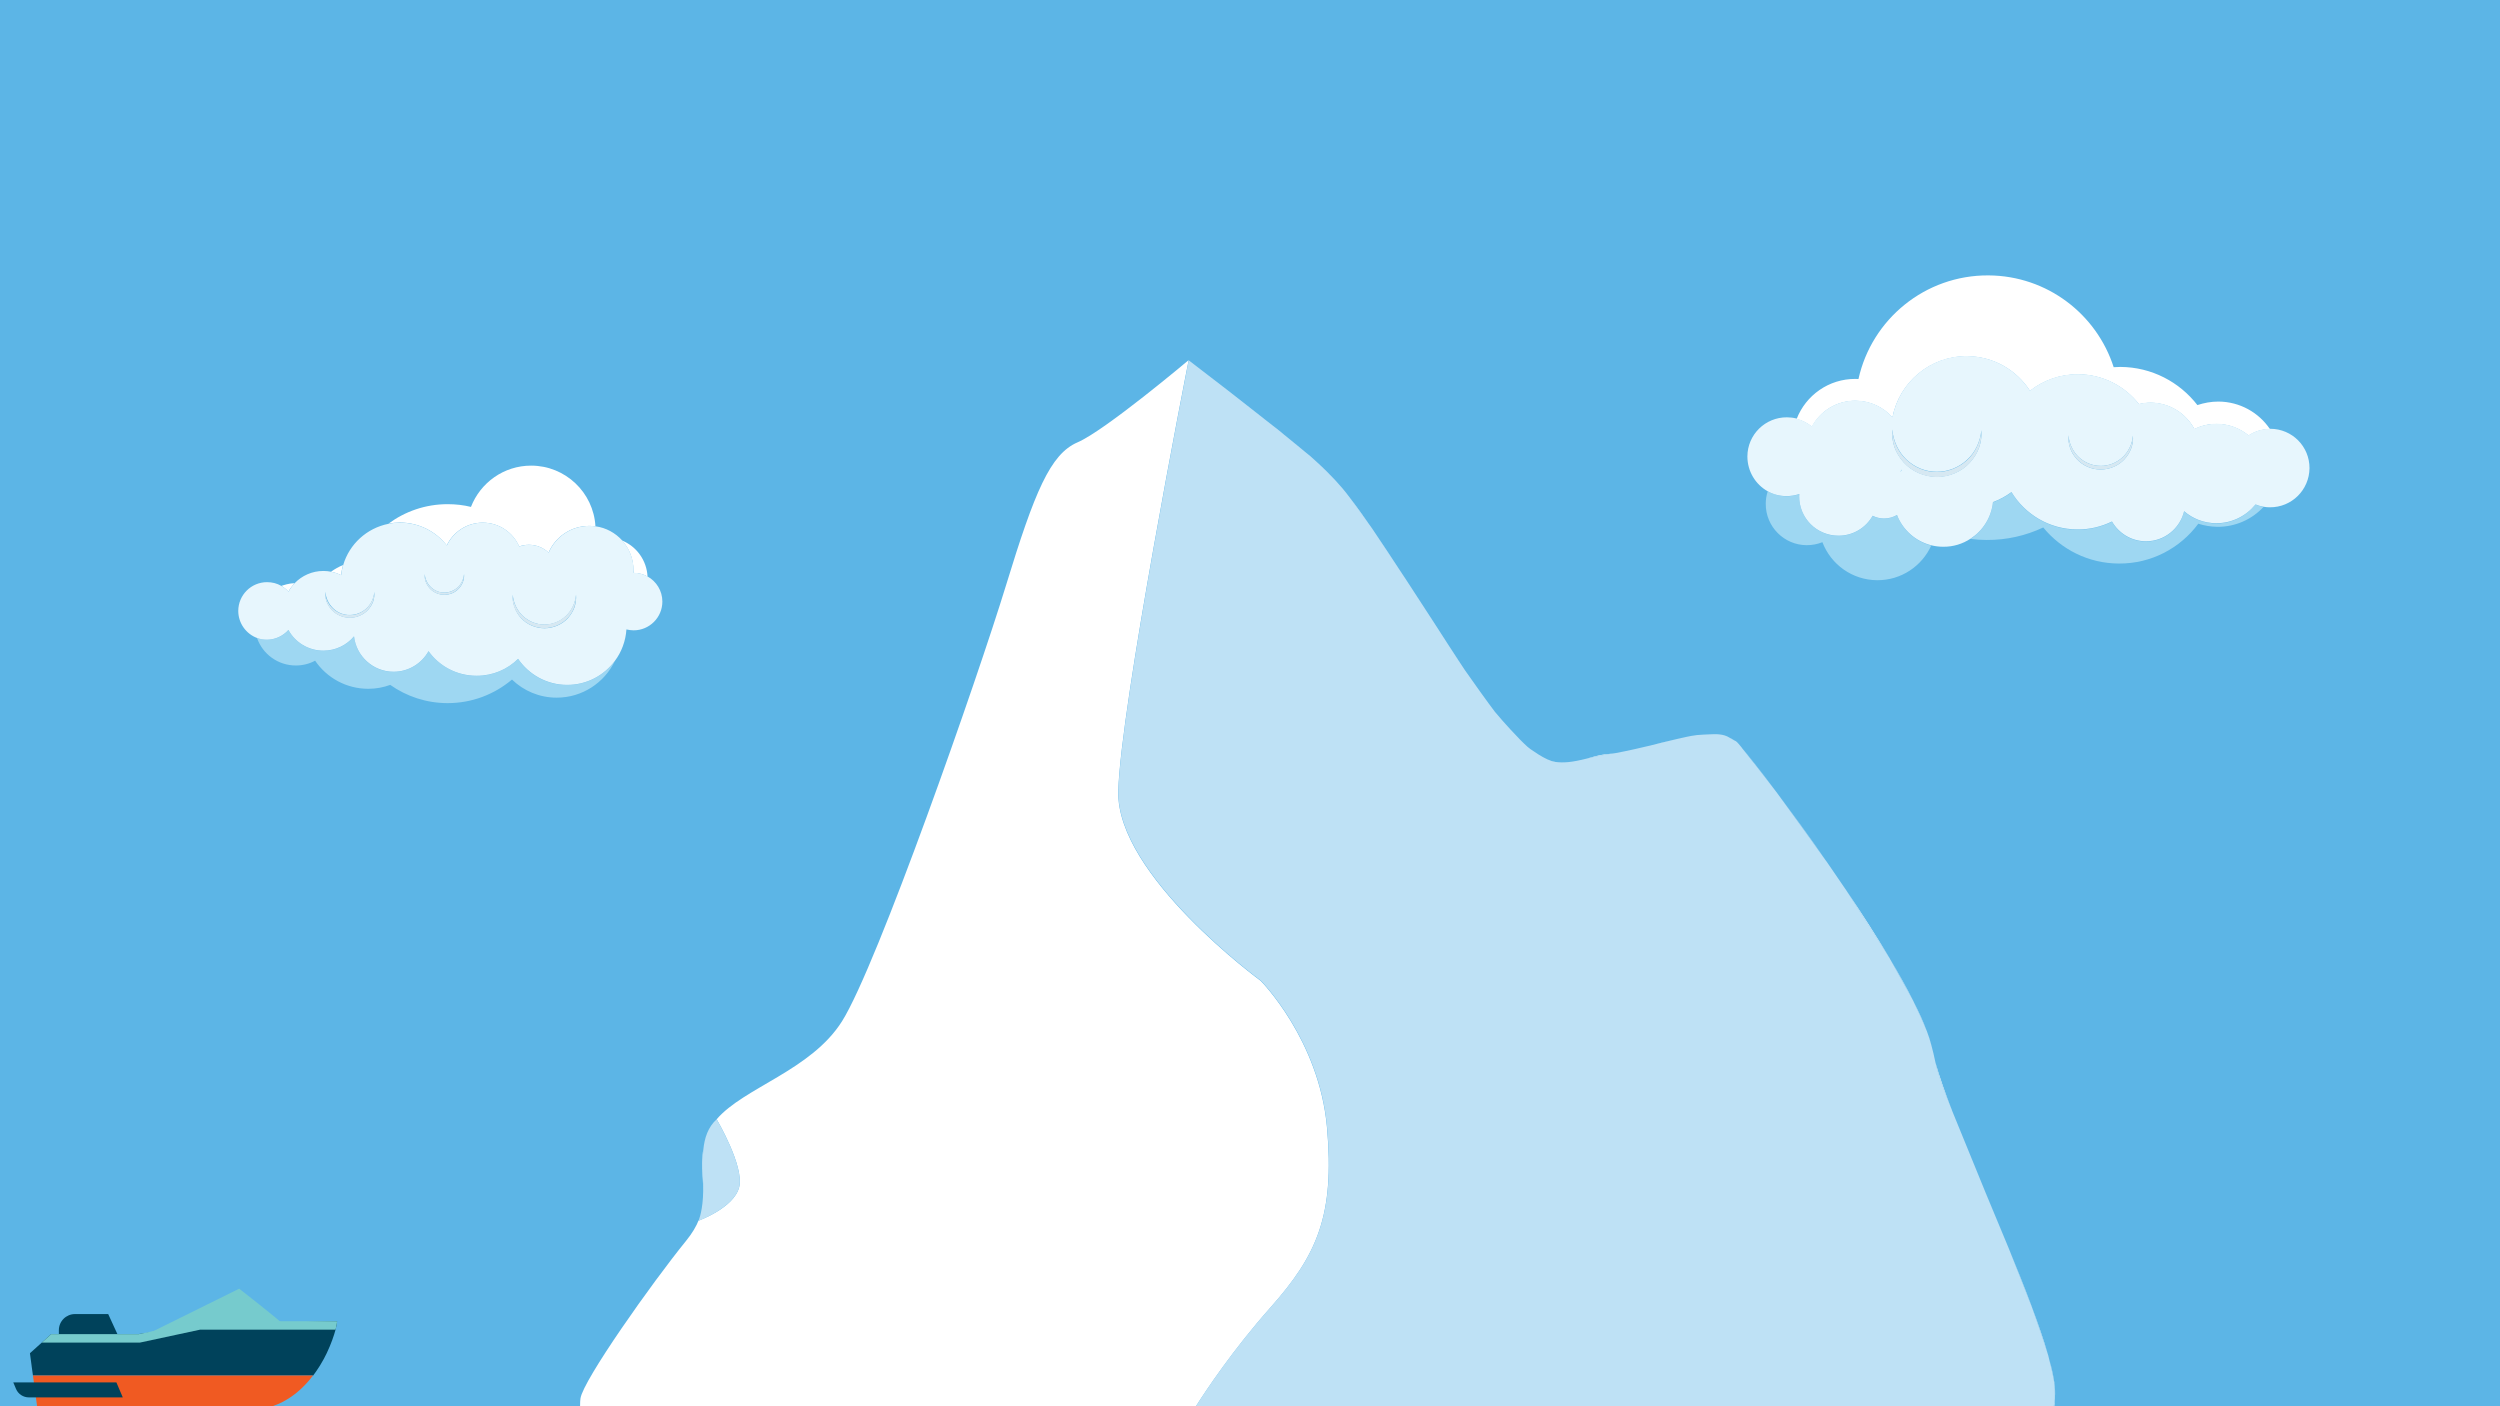 <?xml version="1.0" encoding="utf-8"?>
<!-- Generator: Adobe Illustrator 22.0.1, SVG Export Plug-In . SVG Version: 6.00 Build 0)  -->
<svg version="1.1" xmlns="http://www.w3.org/2000/svg" xmlns:xlink="http://www.w3.org/1999/xlink" x="0px" y="0px"
	 viewBox="0 0 1920 1080" preserveAspectRatio="none" style="enable-background:new 0 0 1920 1080;">
<style type="text/css">
	.st0{fill:#5CB5E6;}
	.st1{fill:#9ED7F2;}
	.st2{fill:#FFFFFF;}
	.st3{fill:#E7F6FD;}
	.st4{fill:#D6E8F2;}
	.st5{fill:#BEE1F5;}
	.st6{fill:#00425B;}
	.st7{fill:#76CBCD;}
	.st8{fill:#F05A22;}

<!-- Animation -->
    @keyframes nuageD {
		0%{
			top:0px;
			right:0px;
		}
		25% {
			top: 10px;
			right: 25px;
		}
		50% {
			top: 20px;
			right: 50px;
		}
		75% {
			top: 10px;
			right: 75px;
		}
		100% {
			top: 0px;
			right: 100px;
		}
    }
    @keyframes nuageG {
		0%{
			top:0px;
			left:0px;
		}
		25% {
			top: 10px;
			left: 25px;
		}
		50% {
			top: 20px;
			left: 50px;
		}
		75% {
			top: 10px;
			left: 75px;
		}
		100% {
			top: 0px;
			left: 100px;
		}
    }
	#Nuage_droite{
		position: relative;
        animation: nuageD 2s;
        animation-iteration-count: infinite;
        animation-direction: alternate;
		animation-timing-function: linear;
    }
	#Nuage_gauche{
		position: relative;
        animation: nuageG 2s;
        animation-iteration-count: infinite;
        animation-direction: alternate;
		animation-timing-function: linear;
    }
</style>
<g id="Fond">
	<rect class="st0" width="1920" height="1080"/>
</g>
<g id="Nuage_droite">
	<g>
		<path class="st1" d="M1456.9,395.6c-3,1.7-6.4,2.7-10,2.7c-3.1,0-6.1-0.8-8.7-2.1c-5.2,9.2-15.1,15.4-26.4,15.3
			c-16.7-0.1-30.1-13.7-30-30.3c0-0.6,0.1-1.1,0.1-1.7c-3.1,1-6.4,1.6-9.9,1.6c-5.2,0-10.1-1.4-14.4-3.7c-1,3-1.5,6.2-1.5,9.5
			c-0.1,17.5,14,31.7,31.4,31.8c4.3,0,8.4-0.8,12.1-2.3c6.5,17,22.8,29.1,42.1,29.2c18.4,0.1,34.3-10.8,41.5-26.6
			C1471.1,415.9,1461.3,407.1,1456.9,395.6z"/>
		<path class="st1" d="M1702,402c-9.4-0.1-18-3.5-24.6-9.2c-3.2,13.3-15.2,23.2-29.5,23.1c-11.1-0.1-20.8-6.2-25.9-15.2
			c-8,3.9-17.1,6.2-26.6,6.1c-21.5-0.1-40.2-11.6-50.6-28.7c-4.3,3.2-9.1,5.8-14.2,7.7c-1.2,11.8-7.8,21.9-17.2,28.1
			c4,0.5,8.1,0.8,12.3,0.8c15.6,0.1,30.3-3.4,43.5-9.6c13.8,16.8,34.6,27.6,58,27.7c25,0.2,47.3-11.9,61.1-30.6
			c4.6,1.5,9.5,2.3,14.6,2.4c14,0.1,26.7-5.8,35.5-15.3c-2.2-0.4-4.3-1-6.4-1.8C1725.1,396.4,1714.2,402.1,1702,402z"/>
		<path class="st2" d="M1425.2,307.8c11.2,0.1,21.3,5,28.2,12.8c5.2-26.9,28.9-47.2,57.3-47c20.3,0.1,38.1,10.7,48.3,26.6
			c10.2-8,23.1-12.8,37.1-12.7c18.9,0.1,35.7,9.1,46.6,22.9c2.9-0.7,5.9-1.1,9-1.1c14.6,0.1,27.2,8.3,33.6,20.3
			c5.2-2.6,11.1-4.1,17.3-4c9.2,0.1,17.7,3.4,24.3,8.9c4.7-3.1,10.3-4.9,16.4-5c-8.6-12.7-23.1-21-39.5-21.1c-5.7,0-11.1,1-16.2,2.7
			c-13.7-17.7-35.1-29.2-59.2-29.3c-1.7,0-3.4,0.1-5.1,0.2c-13.1-40.7-51-70.2-96.1-70.5c-48.8-0.3-89.8,33.8-99.9,79.6
			c-0.8,0-1.5-0.1-2.3-0.1c-20.6-0.1-38.2,12.7-45.2,30.8c4.4,1.1,8.4,3.2,11.8,6C1397.9,315.7,1410.6,307.7,1425.2,307.8z"/>
		<path class="st3" d="M1459.6,362.2c0,0,0.1,0.1,0.1,0.1c0.2-0.4,0.5-0.8,0.7-1.2c-0.1-0.1-0.1-0.2-0.2-0.4
			C1460,361.2,1459.8,361.7,1459.6,362.2z"/>
		<path class="st3" d="M1357.6,377.3c4.3,2.4,9.2,3.7,14.4,3.7c3.5,0,6.8-0.6,9.9-1.6c0,0.6-0.1,1.1-0.1,1.7
			c-0.1,16.7,13.3,30.2,30,30.3c11.3,0.1,21.2-6.1,26.4-15.3c2.6,1.3,5.6,2.1,8.7,2.1c3.7,0,7-1,10-2.7
			c4.4,11.5,14.3,20.3,26.4,23.3c2.9,0.7,5.9,1.1,9,1.1c7.8,0.1,15-2.2,21.1-6.2c9.4-6.1,16-16.3,17.2-28.1
			c5.1-1.9,9.9-4.5,14.2-7.7c10.4,17.1,29.1,28.6,50.6,28.7c9.6,0.1,18.6-2.2,26.6-6.1c5.2,9,14.8,15.1,25.9,15.2
			c14.3,0.1,26.3-9.8,29.5-23.1c6.6,5.7,15.2,9.2,24.6,9.2c12.2,0.1,23.1-5.6,30.2-14.4c2,0.8,4.1,1.4,6.4,1.8
			c1.5,0.3,3.1,0.4,4.7,0.4c16.7,0.1,30.2-13.3,30.4-30c0.1-16.7-13.3-30.2-30-30.3c-0.1,0-0.3,0-0.4,0c-6,0-11.7,1.9-16.4,5
			c-6.6-5.5-15-8.8-24.3-8.9c-6.2,0-12.1,1.4-17.3,4c-6.4-12-19-20.2-33.6-20.3c-3.1,0-6.1,0.4-9,1.1
			c-10.9-13.8-27.6-22.7-46.6-22.9c-14-0.1-26.9,4.7-37.1,12.7c-10.3-15.9-28-26.4-48.3-26.6c-28.4-0.2-52.1,20.1-57.3,47
			c-6.9-7.8-17-12.7-28.2-12.8c-14.5-0.1-27.2,7.9-33.8,19.8c-3.4-2.8-7.4-4.8-11.8-6c-2.3-0.6-4.7-0.9-7.2-0.9
			c-16.7-0.1-30.3,13.3-30.4,30C1342,362.1,1348.3,372.1,1357.6,377.3z M1459.7,362.3c0,0-0.1-0.1-0.1-0.1c0.2-0.5,0.5-1,0.7-1.5
			c0.1,0.1,0.2,0.2,0.2,0.4C1460.2,361.5,1459.9,361.9,1459.7,362.3z M1588.6,334.3c0.5,6.5,3.4,12.5,7.9,16.8
			c4.5,4.2,10.6,6.7,16.7,6.7c6.1,0.1,12.2-2.3,16.8-6.5c4.6-4.2,7.5-10.2,8.1-16.7c0.3,3.2-0.2,6.6-1.3,9.7c-1.2,3.1-3,6-5.3,8.5
			c-4.6,5-11.5,7.8-18.3,7.8c-6.9,0-13.7-3-18.2-8c-2.3-2.5-4.1-5.4-5.2-8.6C1588.8,340.9,1588.3,337.5,1588.6,334.3z M1521.7,330.4
			c0.4,4.5-0.3,9.1-1.8,13.4c-1.6,4.3-4.1,8.3-7.3,11.7c-6.4,6.9-15.8,10.8-25.3,10.7c-9.5-0.1-18.9-4.1-25.2-11.1
			c-3.2-3.5-5.6-7.5-7.2-11.8c-1.4-4.4-2.1-9-1.6-13.5c0.7,8.9,4.7,17.3,10.9,23.2c6.3,5.9,14.6,9.3,23.1,9.3
			c8.5,0.1,16.9-3.2,23.2-9C1516.8,347.7,1520.8,339.4,1521.7,330.4z"/>
		<path class="st4" d="M1595,352.6c4.6,5,11.4,8,18.2,8c6.9,0,13.7-2.8,18.3-7.8c2.3-2.5,4.1-5.4,5.3-8.5c1.1-3.2,1.6-6.5,1.3-9.7
			c-0.6,6.5-3.5,12.5-8.1,16.7c-4.6,4.2-10.7,6.6-16.8,6.5c-6.1,0-12.2-2.5-16.7-6.7c-4.5-4.3-7.4-10.3-7.9-16.8
			c-0.3,3.2,0.1,6.6,1.2,9.8C1591,347.2,1592.7,350.1,1595,352.6z"/>
		<path class="st4" d="M1487.3,362.5c-8.5,0-16.8-3.4-23.1-9.3c-6.3-5.9-10.2-14.2-10.9-23.2c-0.5,4.5,0.2,9.1,1.6,13.5
			c1.6,4.3,4,8.4,7.2,11.8c6.3,7,15.7,11,25.2,11.1c9.5,0.1,18.9-3.9,25.3-10.7c3.2-3.4,5.7-7.4,7.3-11.7c1.5-4.4,2.2-9,1.8-13.4
			c-0.9,8.9-4.9,17.3-11.2,23C1504.1,359.3,1495.7,362.6,1487.3,362.5z"/>
	</g>
</g>
<g id="Nuage_gauche">
	<path class="st1" d="M472.2,507.7c-8.3,11.1-21.6,18.4-36.6,18.4c-15.7,0-29.5-7.9-37.7-20c-8.2,8-19.4,13-31.8,13
		c-15.2,0-28.7-7.5-37-18.9c-5.2,9.4-15.3,15.8-26.8,15.8c-15.8,0-28.7-11.9-30.4-27.2c-5.6,6.7-14.1,11-23.5,11
		c-11.6,0-21.6-6.4-26.9-15.9c-4,4.5-9.9,7.4-16.5,7.4c-2.7,0-5.2-0.5-7.6-1.3c4.3,12.3,16,21.1,29.8,21.1c5.3,0,10.4-1.3,14.8-3.7
		c8.9,13.1,23.9,21.6,40.9,21.6c5.9,0,11.6-1.1,16.8-3c12.5,8.8,27.7,14,44.1,14c18.8,0,36-6.8,49.4-18.1c8.9,8.6,21,13.9,34.3,13.9
		C447.2,535.8,464.2,524.3,472.2,507.7z"/>
	<path class="st1" d="M226.2,447.9c-0.4,0-0.9,0-1.3,0.1C225.3,447.9,225.8,447.9,226.2,447.9C226.2,447.9,226.2,447.9,226.2,447.9z
		"/>
	<path class="st1" d="M219.9,448.7c0.7-0.2,1.3-0.3,2-0.4C221.2,448.5,220.5,448.6,219.9,448.7z"/>
	<path class="st1" d="M222.2,448.3c0.7-0.1,1.5-0.2,2.2-0.3C223.6,448.1,222.9,448.2,222.2,448.3z"/>
	<path class="st1" d="M217,449.6c-0.4,0.1-0.7,0.2-1.1,0.4c0,0,0,0,0,0C216.3,449.8,216.7,449.7,217,449.6z"/>
	<path class="st1" d="M217.4,449.4c0.7-0.2,1.4-0.4,2.1-0.6C218.8,449,218.1,449.2,217.4,449.4z"/>
	<path class="st2" d="M263.5,433.9c-3.3,1.4-6.4,3.1-9.3,5.2c2.7,0.5,5.3,1.4,7.7,2.6C262.2,439,262.8,436.4,263.5,433.9z"/>
	<path class="st2" d="M486.5,440c0,0,0.1,0,0.1,0c3.9,0,7.6,1,10.7,2.8c-0.6-12.5-8.5-23.2-19.6-27.7c5.5,6,8.8,14.1,8.8,22.9
		C486.6,438.6,486.5,439.3,486.5,440z"/>
	<path class="st2" d="M343.1,418.9c4.9-10.3,15.4-17.5,27.6-17.5c12.5,0,23.3,7.5,28,18.3c2.3-0.8,4.8-1.3,7.4-1.3
		c5.9,0,11.2,2.3,15.2,6c5.2-12.1,17.2-20.5,31.2-20.5c1.6,0,3.2,0.1,4.8,0.3c-1.5-26-23.1-46.6-49.4-46.6
		c-21.1,0-39,13.2-46.2,31.7c-5.7-1.4-11.7-2.1-17.9-2.1c-17.1,0-32.8,5.6-45.5,15c2.9-0.6,5.9-0.9,9-0.9
		C321.8,401.4,334.8,408.2,343.1,418.9z"/>
	<path class="st2" d="M221.5,454.4c1.3-2.4,2.9-4.5,4.7-6.5c-0.4,0-0.9,0-1.3,0.1c-0.2,0-0.3,0-0.5,0c-0.7,0.1-1.5,0.2-2.2,0.3
		c-0.1,0-0.2,0-0.3,0.1c-0.7,0.1-1.3,0.2-2,0.4c-0.1,0-0.2,0-0.3,0.1c-0.7,0.2-1.4,0.4-2.1,0.6c-0.1,0-0.2,0.1-0.4,0.1
		c-0.4,0.1-0.7,0.3-1,0.4C218,451.1,219.9,452.6,221.5,454.4z"/>
	<path class="st3" d="M221.5,483.8c5.2,9.5,15.3,15.9,26.9,15.9c9.4,0,17.9-4.3,23.5-11c1.7,15.3,14.7,27.2,30.4,27.2
		c11.5,0,21.6-6.4,26.8-15.8c8.3,11.5,21.7,18.9,37,18.9c12.4,0,23.6-4.9,31.8-13c8.2,12,22,20,37.7,20c15,0,28.2-7.2,36.6-18.4
		c5.1-6.8,8.3-15.2,8.9-24.2c1.8,0.4,3.6,0.7,5.5,0.7c12.2,0,22.1-9.9,22.1-22.1c0-8.3-4.6-15.5-11.4-19.3
		c-3.2-1.8-6.8-2.8-10.7-2.8c0,0-0.1,0-0.1,0c0-0.7,0.1-1.3,0.1-2c0-8.8-3.3-16.8-8.8-22.9c-5.2-5.7-12.3-9.7-20.4-10.8
		c-1.6-0.2-3.2-0.3-4.8-0.3c-14,0-26,8.4-31.2,20.5c-4-3.7-9.3-6-15.2-6c-2.6,0-5.1,0.5-7.4,1.3c-4.7-10.8-15.5-18.3-28-18.3
		c-12.2,0-22.7,7.2-27.6,17.5c-8.4-10.6-21.3-17.5-35.9-17.5c-3.1,0-6.1,0.3-9,0.9c-16.6,3.3-30,15.6-34.7,31.6
		c-0.8,2.5-1.3,5.1-1.6,7.8c-2.4-1.2-5-2.1-7.7-2.6c-1.9-0.4-3.9-0.6-5.9-0.6c-8.7,0-16.5,3.6-22.1,9.4c0,0,0,0,0,0
		c-1.8,1.9-3.4,4.1-4.7,6.5c-1.6-1.7-3.4-3.2-5.5-4.4c0,0,0,0,0,0c-3.2-1.9-7-2.9-11-2.9c-12.2,0-22.1,9.9-22.1,22.1
		c0,9.5,6.1,17.7,14.5,20.8c2.4,0.9,4.9,1.3,7.6,1.3C211.5,491.2,217.4,488.4,221.5,483.8z M393.8,456.8c0.6,6.4,3.4,12.3,7.9,16.4
		c4.5,4.1,10.4,6.5,16.4,6.5c6,0,12-2.3,16.4-6.5c4.5-4.1,7.3-10.1,7.9-16.4c0.3,3.2-0.2,6.5-1.2,9.6c-1.1,3.1-2.9,5.9-5.1,8.4
		c-4.5,4.9-11.2,7.7-17.9,7.7c-6.7,0-13.4-2.8-17.9-7.7c-2.3-2.4-4-5.3-5.1-8.4C394,463.2,393.5,460,393.8,456.8z M326.2,440.9
		c0.3,3.9,2.1,7.6,4.9,10.2c2.8,2.6,6.5,4.1,10.2,4c3.7,0,7.4-1.5,10.2-4c2.8-2.6,4.5-6.2,4.9-10.2c0.2,2-0.1,4-0.8,5.9
		c-0.7,1.9-1.8,3.7-3.2,5.2c-2.8,3.1-6.9,4.8-11.1,4.8c-4.2,0-8.3-1.8-11.1-4.8c-1.4-1.5-2.5-3.3-3.2-5.2
		C326.3,444.9,326,442.8,326.2,440.9z M268.6,472.3c4.7,0,9.3-1.8,12.8-5c3.5-3.2,5.7-7.8,6.1-12.8c0.2,2.5-0.1,5-0.9,7.4
		c-0.9,2.4-2.2,4.6-4,6.5c-3.5,3.8-8.7,6-13.9,6c-5.2,0-10.4-2.2-13.9-6c-1.8-1.9-3.1-4.1-4-6.5c-0.8-2.4-1.2-4.9-0.9-7.4
		c0.4,4.9,2.6,9.5,6.1,12.8C259.3,470.5,263.9,472.4,268.6,472.3z"/>
	<path class="st4" d="M330.1,452c2.8,3.1,6.9,4.8,11.1,4.8c4.2,0,8.3-1.8,11.1-4.8c1.4-1.5,2.5-3.3,3.2-5.2c0.6-1.9,1-3.9,0.8-5.9
		c-0.3,3.9-2.1,7.6-4.9,10.2c-2.8,2.6-6.5,4.1-10.2,4c-3.7,0-7.4-1.5-10.2-4c-2.8-2.6-4.5-6.2-4.9-10.2c-0.2,2,0.1,4,0.8,5.9
		C327.6,448.7,328.7,450.5,330.1,452z"/>
	<path class="st4" d="M400.2,474.7c4.5,4.9,11.2,7.7,17.9,7.7c6.7,0,13.4-2.8,17.9-7.7c2.3-2.4,4-5.3,5.1-8.4c1-3.1,1.5-6.4,1.2-9.6
		c-0.6,6.4-3.4,12.3-7.9,16.4c-4.5,4.1-10.4,6.5-16.4,6.5c-6,0-12-2.3-16.4-6.5c-4.5-4.1-7.3-10.1-7.9-16.4
		c-0.3,3.2,0.2,6.5,1.2,9.6C396.1,469.4,397.9,472.3,400.2,474.7z"/>
	<path class="st4" d="M250.7,462c0.9,2.4,2.2,4.6,4,6.5c3.5,3.8,8.7,6,13.9,6c5.2,0,10.4-2.2,13.9-6c1.8-1.9,3.1-4.1,4-6.5
		c0.8-2.4,1.2-4.9,0.9-7.4c-0.4,4.9-2.6,9.5-6.1,12.8c-3.5,3.2-8.1,5.1-12.8,5c-4.7,0-9.3-1.8-12.8-5c-3.5-3.2-5.7-7.8-6.1-12.8
		C249.5,457,249.9,459.6,250.7,462z"/>
</g>
<g id="Iceberg">
	<path class="st2" d="M1328.4,566.7c2,1.3,3,1.8,3.7,2.1C1330.9,568,1329.7,567.3,1328.4,566.7z"/>
	<path class="st2" d="M1480.1,792.7c0.7,2.1,1.8,5.4,3.2,10.1C1482.5,799.8,1481.4,796.4,1480.1,792.7z"/>
	<path class="st2" d="M1498.9,852.2c0,0.1,0.1,0.2,0.1,0.4c-5.3-13.8-9.7-26.2-12.5-36.3c0,0,0,0,0,0
		C1489.2,829.5,1496.9,847.1,1498.9,852.2z"/>
	<path class="st2" d="M1469.6,769.2c1.4,2.8,8.2,17.7,10,22.2C1477.1,784.8,1473.7,777.3,1469.6,769.2z"/>
	<path class="st2" d="M1542.7,958.7c-5.9-14.3-12-28.9-18-43.2c0,0,0,0,0,0.1C1526.3,919.3,1541,954.6,1542.7,958.7z"/>
	<path class="st2" d="M1572.7,1039.9c-6.4-22-17.5-50.7-29.8-80.6c1.3,3.2,17.1,43.1,17.8,45.2
		C1561.5,1006.4,1570.9,1034,1572.7,1039.9z"/>
	<path class="st2" d="M1451.6,736.6c2,3.5,15.7,28,17.8,32.1C1464.4,758.8,1458.3,748,1451.6,736.6z"/>
	<path class="st2" d="M1307.9,564.3c1.5,0,2.9-0.1,4.4-0.2C1310.8,564.1,1309.4,564.2,1307.9,564.3z"/>
	<path class="st2" d="M1337.8,574.4c5.5,6.6,18.3,23,25.2,32.2C1351.9,591.8,1342.9,580.4,1337.8,574.4z"/>
	<path class="st2" d="M1364.9,609c6.1,8.2,33.4,46.1,37.7,52.3C1389.2,642.1,1376,624,1364.9,609z"/>
	<path class="st2" d="M1402.8,661.6c3.5,5,11.4,16.7,14.5,21.2C1412.4,675.6,1407.6,668.5,1402.8,661.6z"/>
	<path class="st2" d="M1188.3,583.3c2.3,1,4.5,1.8,6.4,2C1192.6,584.9,1190.5,584.3,1188.3,583.3z"/>
	<path class="st2" d="M1418.2,684.2c2.7,4.1,30.7,48,33.2,52C1441.4,719.5,1430,701.7,1418.2,684.2z"/>
	<path class="st2" d="M540,883.4c-1.5,9.3-0.6,17.6-0.1,25.8C539.7,900.2,539.2,891.4,540,883.4z"/>
	<path class="st2" d="M1053.7,406c2.6,3.8,19.9,29.9,24.6,37.1c-18.9-29-31.3-47.4-41.8-61c0,0,0,0.1,0.1,0.1
		C1036.5,382.2,1051.1,402.2,1053.7,406z"/>
	<path class="st2" d="M982,330.6c0,0,22.6,18.5,24.4,20c1.2,1.1,9.7,8.2,18.6,17.9c-6.1-6.7-12.2-12.4-19.5-18.6
		c-20.7-17.6-57.1-45.7-77.7-61.4c6.2,4.8,12.5,9.6,14.8,11.4C947.8,303.8,982,330.6,982,330.6z"/>
	<path class="st2" d="M1019.1,865.9c-6-67.4-50.9-112.6-50.9-112.6s-110.9-81-109.4-145.5c1.5-63.7,52.8-325.1,54-330.8
		c-0.1-0.1-0.2-0.2-0.2-0.2s-64,53.9-85,62.9c-21,9-33,38-55,109.9c-22,71.9-98.9,291.7-125.9,334.7c-23.8,37.8-75.4,50.9-96.3,75.3
		c0,0,21.3,36.1,17.3,52.1c-4,16-31.3,25.8-31.3,25.8s0.1-0.3,0.4-0.9c-2,5.2-5.2,10.6-10,16.5c-26,32-79,106.9-81,120.9
		c-0.2,1.2-0.3,3.2-0.3,6h473c7.3-11.5,28.4-43.4,57.2-75.8C1011.6,963.8,1025.1,933.3,1019.1,865.9z"/>
	<path class="st2" d="M1573,1040.8c1.2,4.2,4.2,16.8,4.7,22.1c0.4,3.7,0.4,7.4,0.3,11.1c-0.1,1.9-0.4,4-0.9,6h0.6
		c0.3-3.7,0.5-6.9,0.6-9.3C1578.5,1063.5,1576.5,1053.2,1573,1040.8z"/>
	<path class="st2" d="M1287.6,567.7c-6.6,1.5-13.3,3.2-20,4.9c0,0,0,0,0,0C1271.3,571.7,1281.6,569.1,1287.6,567.7z"/>
	<path class="st2" d="M1175.1,575.3c-0.7-0.5-1.3-1.1-2-1.6c0.7,0.6,1.4,1.2,1.9,1.5C1175,575.2,1175,575.3,1175.1,575.3z"/>
	<path class="st2" d="M1124.9,514.7c0.1,0.1,0.1,0.2,0.2,0.3c-2.3-3.4-4.6-7-7.1-10.7c-15.9-24.5-28.8-44.5-39.6-61.1
		c4.6,7,18.9,29.1,23,35.4C1105.5,484.9,1119.9,507.3,1124.9,514.7z"/>
	<path class="st2" d="M1241,578.4C1241,578.4,1241,578.4,1241,578.4c-2.1,0.3-4.1,0.6-6,0.7c-6,0.5-11.4,2.1-16.5,3.6h0
		C1230.3,579.8,1233.5,579.7,1241,578.4z"/>
	<path class="st2" d="M1149.2,548.3c-0.4-0.5-0.8-1-1.2-1.6c0.4,0.5,0.7,0.9,1,1.2C1149,548.1,1149.1,548.2,1149.2,548.3z"/>
	<path class="st2" d="M1290.7,567c0.3-0.1,0.6-0.1,0.9-0.2C1291.3,566.9,1291,566.9,1290.7,567z"/>
	<path class="st5" d="M1577.7,1062.9c-0.5-5.3-3.6-17.9-4.7-22.1c0-0.1,0-0.2-0.1-0.2c0-0.2-0.1-0.4-0.2-0.7
		c-1.8-5.9-11.2-33.4-12-35.5c-0.8-2.1-16.5-41.9-17.8-45.2c0-0.1-0.1-0.1-0.1-0.2c0-0.1-0.1-0.2-0.1-0.3
		c-1.7-4.1-16.4-39.4-18-43.2c0,0,0,0,0-0.1c-1.8-4.3-22.9-56-25.7-62.9c-0.1-0.1-0.1-0.3-0.1-0.4c-2-5.1-9.6-22.7-12.4-35.8
		c0,0,0,0,0,0c-1.1-5.4-2.2-9.8-3.2-13.5c-1.3-4.7-2.4-8-3.2-10.1c-0.1-0.2-0.1-0.4-0.2-0.6c-0.1-0.2-0.2-0.4-0.3-0.7
		c-1.8-4.5-8.6-19.4-10-22.2c0,0,0-0.1,0-0.1c0-0.1-0.1-0.2-0.2-0.4c-2.2-4.1-15.8-28.6-17.8-32.1c0-0.1-0.1-0.1-0.1-0.2
		c0,0-0.1-0.1-0.1-0.2c-2.4-4-30.4-47.9-33.2-52c0-0.1-0.1-0.1-0.1-0.2c-0.2-0.3-0.5-0.7-0.9-1.3c-3-4.5-11-16.2-14.5-21.2
		c0,0,0,0,0,0c0-0.1-0.1-0.2-0.2-0.2c-4.4-6.2-31.6-44.1-37.7-52.3c0,0,0,0,0,0c-0.6-0.7-1.2-1.6-1.9-2.5
		c-6.9-9.1-19.8-25.5-25.2-32.2c0,0,0,0,0-0.1c-4-4.9-4.1-4.8-5.6-5.5c-0.7-0.3-1.8-0.8-3.7-2.1h0c-4.8-3.1-10.5-2.9-16.1-2.6
		c-1.5,0.1-3,0.2-4.4,0.2c0,0,0,0,0,0c-6.5,0.2-11.7,1.5-16.2,2.5c-0.3,0.1-0.6,0.1-0.9,0.2c0,0,0,0,0,0c-0.8,0.2-1.9,0.4-3.1,0.7
		c-6.1,1.4-16.4,4-20,4.9c0,0,0,0,0,0c-4.4,1.1-19.2,4.5-26.6,5.8c0,0,0,0,0,0c-7.5,1.3-10.6,1.4-22.5,4.3h0
		c-11.9,3-17.8,3.3-23.8,2.6c0,0,0,0,0,0c-1.9-0.2-4.2-1-6.4-2c-4.6-2.1-9.6-5.5-13.2-8c0,0-0.1-0.1-0.1-0.1
		c-0.5-0.4-1.2-0.9-1.9-1.5c-6.5-5.7-20-20.7-23.8-25.4c-0.1-0.1-0.2-0.2-0.3-0.3c-0.3-0.3-0.6-0.8-1-1.2
		c-4.9-6.4-18-24.7-22.9-31.8c-0.1-0.1-0.1-0.2-0.2-0.3c-5.1-7.4-19.4-29.8-23.5-36.1c-4.1-6.3-18.4-28.4-23-35.4c0,0,0,0,0,0
		c0,0,0-0.1-0.1-0.1c-4.7-7.2-22-33.3-24.6-37.1c-2.6-3.8-17.2-23.8-17.2-23.8c0,0,0-0.1-0.1-0.1c-3.5-4.8-7.5-9.4-11.4-13.6
		c-9-9.6-17.4-16.8-18.6-17.9c-1.8-1.5-24.4-20-24.4-20s-34.2-26.8-39.3-30.8c-2.3-1.8-8.6-6.6-14.8-11.4
		c-7.6-5.9-15.1-11.6-15.1-11.6s0,0,0,0.1c-1.1,5.7-52.5,267.1-54,330.8c-1.5,64.4,109.4,145.5,109.4,145.5s44.9,45.2,50.9,112.6
		c6,67.4-7.5,97.9-43.5,138.4c-28.8,32.3-49.9,64.2-57.2,75.8h658.7c0.5-2,0.8-4.1,0.9-6C1578.1,1070.3,1578,1066.6,1577.7,1062.9z"
		/>
	<path class="st5" d="M567.7,911.7c4-16-17.3-52.1-17.3-52.1l0,0c-6.7,6.1-9.4,14.4-10.3,23.8c-0.8,8-0.4,16.9-0.1,25.8l0,0
		c0.5,15.9-2.2,24.8-3.2,27.5c-0.2,0.6-0.4,0.9-0.4,0.9S563.7,927.6,567.7,911.7z"/>
	<g>
		<path class="st6" d="M83.1,1009.2H57.6c-6.8,0-12.4,5.5-12.4,12.4v10.7h48.5L83.1,1009.2z"/>
		<path class="st7" d="M218.8,1018.2c-4.9-5-35.1-28.5-35.1-28.5l-67.9,33.6l102.8,4.3L218.8,1018.2z"/>
		<path class="st6" d="M257.7,1021.2c-1.2,4.5-3.4,10.9-6.7,17.9c-1.4,3-3.1,6.1-5,9.2c-0.3,0.5-0.7,1.1-1,1.6
			c-1.4,2.2-2.9,4.4-4.5,6.5H25.3l-0.9-6.5l-0.2-1.6l-1.2-9l0.3-0.3l8.9-8l7.2-6.5h67.4l48-6.9l104.1-3
			C258.9,1015.5,258.6,1017.8,257.7,1021.2z"/>
		<path class="st7" d="M257.7,1021.2H153.6l-46.1,9.9H32.1l7.2-6.5h67.4l46.1-9.9h106C258.9,1015.5,258.6,1017.8,257.7,1021.2z"/>
		<path class="st8" d="M25.3,1056.4l3.6,26.6h161.6c23,0,39.1-12.4,49.9-26.6H25.3z"/>
		<path class="st6" d="M89.4,1061.7H10.2l2.1,5c1.7,4,5.6,6.5,9.9,6.5h72.1L89.4,1061.7z"/>
	</g>
</g>
</svg>
